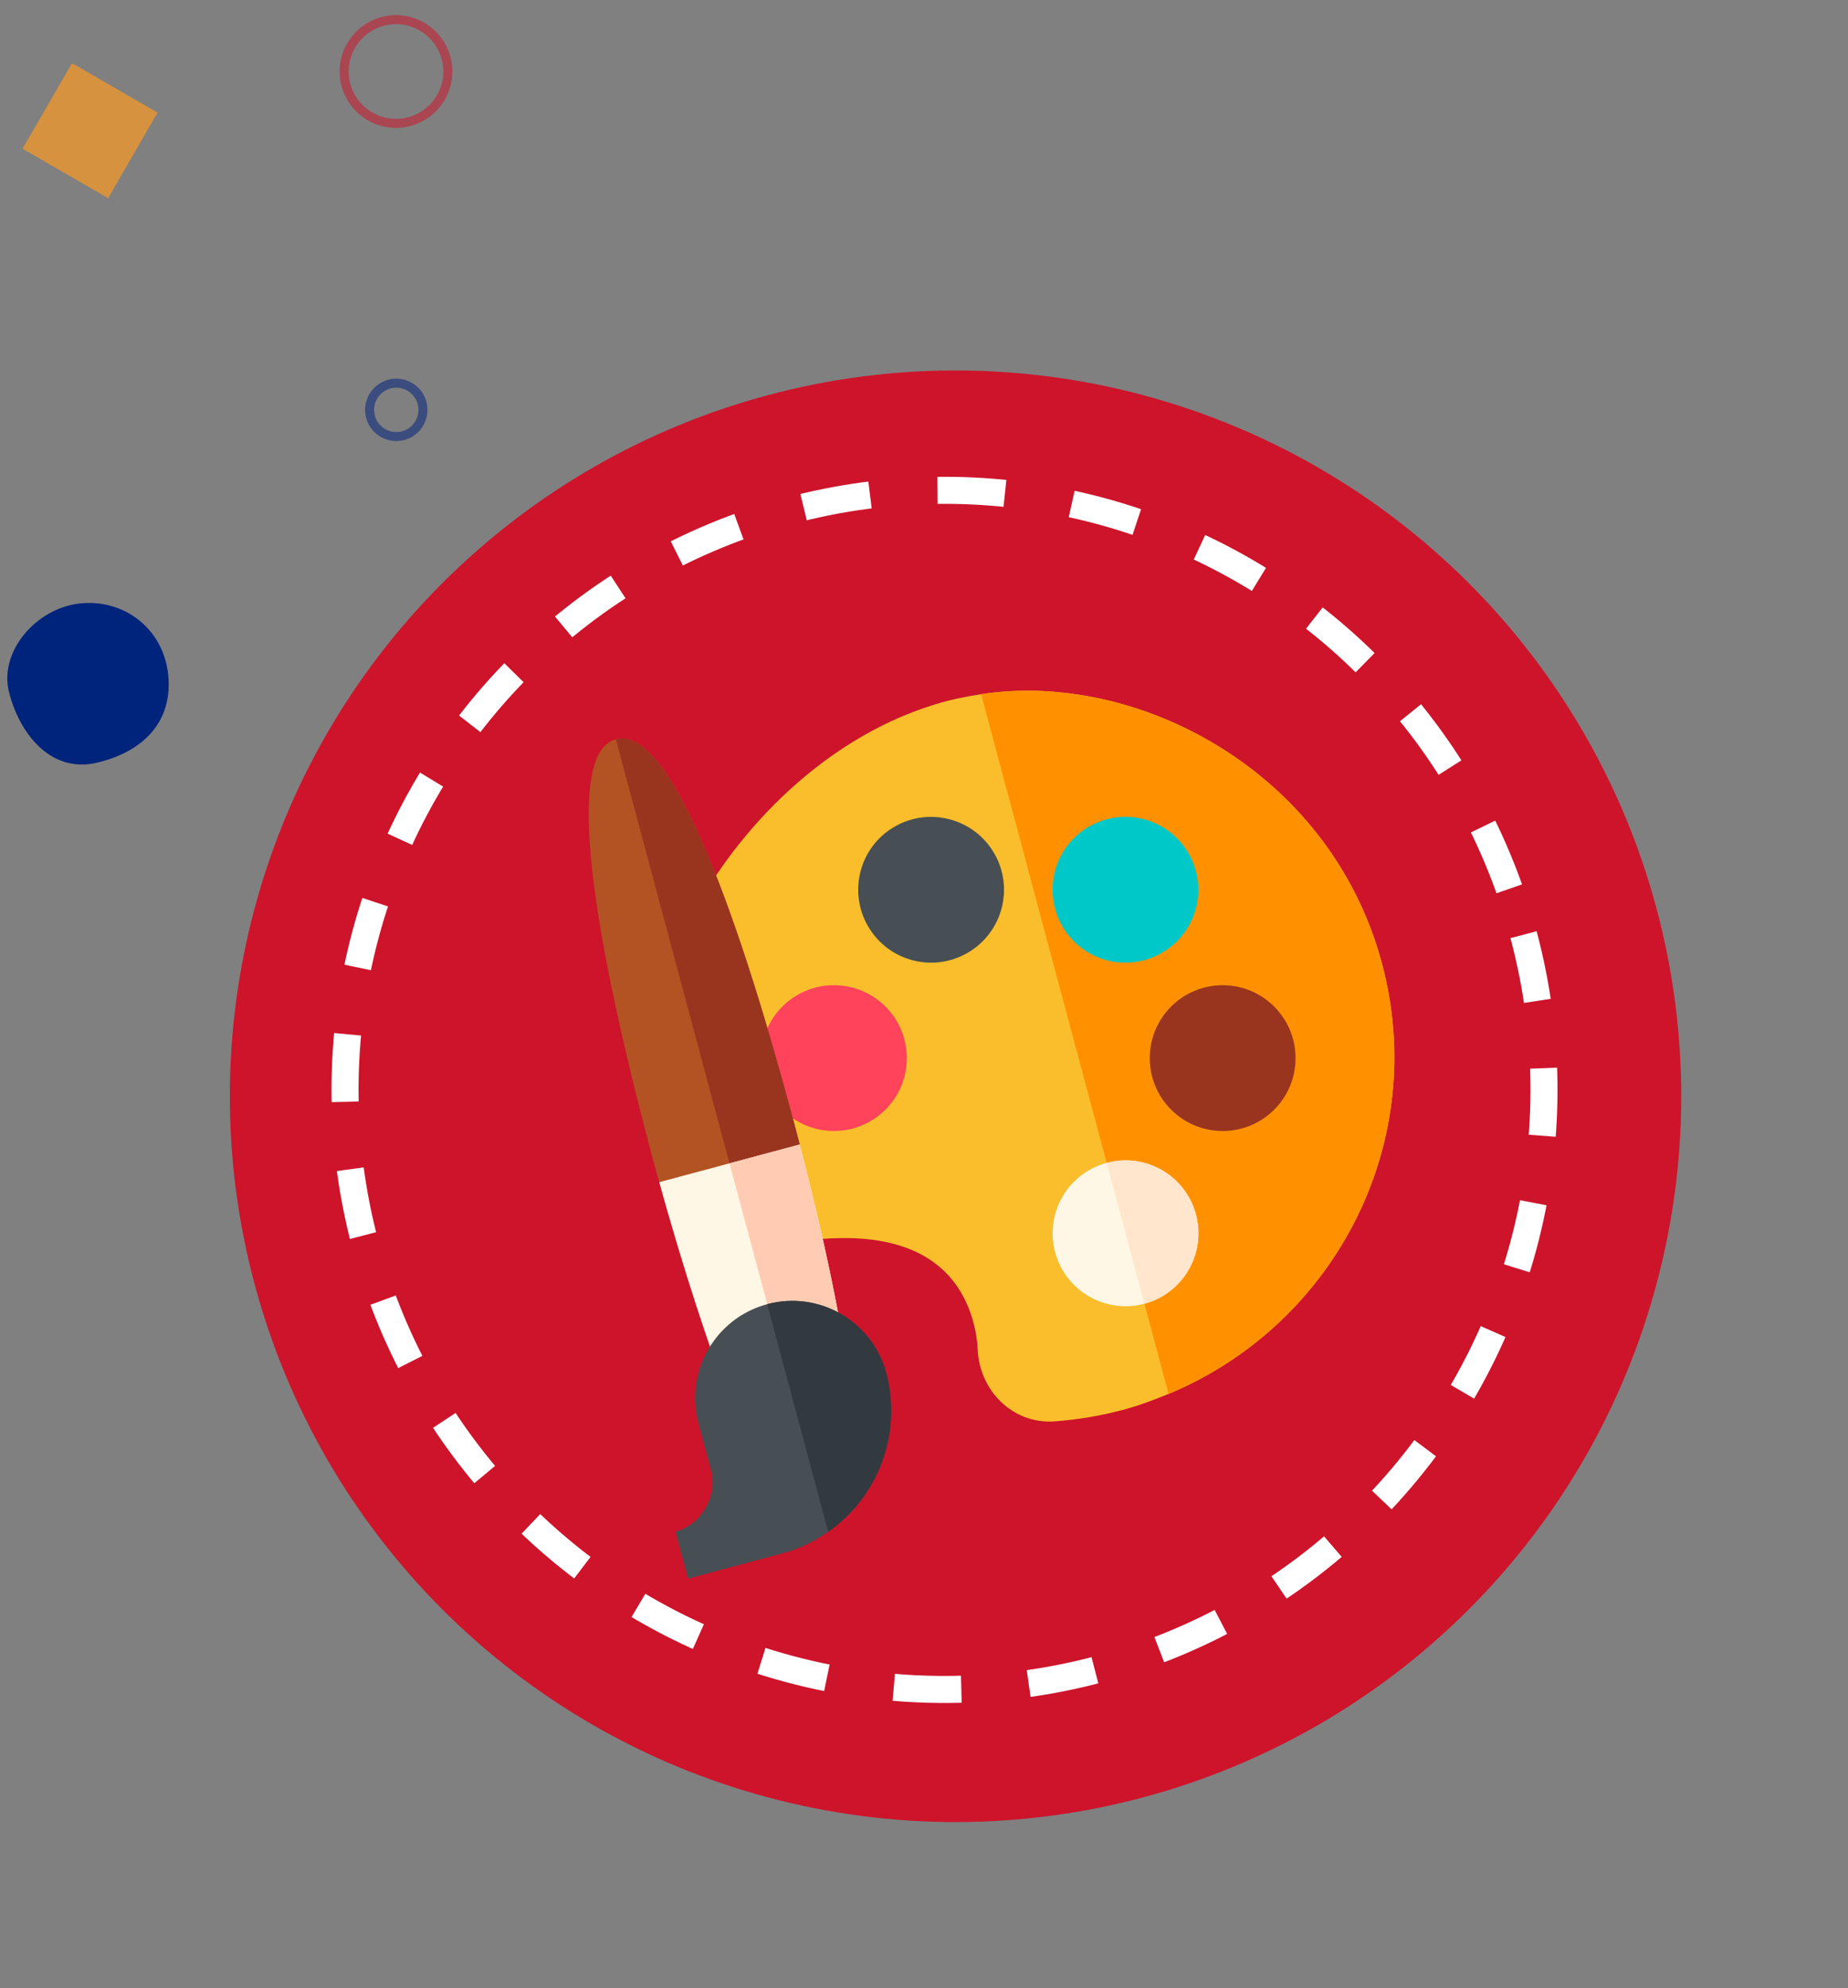 <svg width="410" height="441" viewBox="0 0 410 441" fill="none" xmlns="http://www.w3.org/2000/svg">
<rect x="0" y="0" width="410" height="441" fill="#808080" stroke="none"/>
<circle cx="87.86" cy="15.86" r="11.5" transform="rotate(-15 87.86 15.86)" stroke="#CD142B" stroke-opacity="0.53" stroke-width="2"/>
<circle cx="87.921" cy="90.921" r="5.921" transform="rotate(-180 87.921 90.921)" stroke="#00237C" stroke-opacity="0.54" stroke-width="2"/>
<circle cx="212" cy="243.184" r="161" transform="rotate(-15 212 243.184)" fill="#CD142B"/>
<circle cx="209.55" cy="241.77" r="133" transform="rotate(-15 209.55 241.77)" stroke="white" stroke-width="6" stroke-dasharray="15 15"/>
<path d="M37.313 149.665C36.24 139.457 27.543 132.831 17.782 133.857C8.021 134.883 -0.189 144.498 1.965 153.381C4.118 162.263 10.967 171.67 21.495 169.189C32.024 166.708 38.386 159.874 37.313 149.665Z" fill="#00237C"/>
<g clip-path="url(#clip0)">
<path d="M217.669 153.996C214.243 154.522 210.827 155.213 207.441 156.259C181.034 164.365 161.92 186.468 152.837 204.456L172.049 276.179L176.712 275.48C190.772 273.38 201.377 275.188 208.242 280.858C215.829 287.125 216.793 296.601 216.911 299.359C217.297 308.525 224.755 315.962 233.942 315.304C239.133 314.927 244.221 314.065 249.148 312.744C252.618 311.815 255.969 310.58 259.259 309.21C296.451 293.728 317.442 252.934 306.42 213.072C294.69 170.687 252.023 148.716 217.669 153.996Z" fill="#FABE2C"/>
<path d="M306.421 213.073C294.69 170.687 252.023 148.716 217.67 153.996L259.26 309.211C296.452 293.728 317.442 252.935 306.421 213.073Z" fill="#FF9100"/>
<path d="M241.613 211.385C233.893 206.919 231.238 197.008 235.687 189.287C240.156 181.561 250.062 178.907 257.786 183.366C265.509 187.825 268.165 197.736 263.705 205.459L263.707 205.465C259.246 213.178 249.335 215.834 241.613 211.385Z" fill="#00C8C8"/>
<path d="M192.571 205.45C188.149 197.813 190.668 187.877 198.491 183.367C206.194 178.921 216.117 181.56 220.579 189.285C225.047 197.013 222.408 206.903 214.661 211.374C206.897 215.857 197.029 213.181 192.571 205.45Z" fill="#474F54"/>
<path d="M185.012 250.89C176.091 250.888 168.838 243.632 168.842 234.72C168.837 225.829 176.027 218.546 185.007 218.552C193.949 218.547 201.188 225.775 201.182 234.72C201.185 243.691 193.913 250.89 185.012 250.89Z" fill="#FF435B"/>
<path d="M271.262 250.887C262.343 250.889 255.086 243.679 255.092 234.717C255.09 225.753 262.361 218.544 271.262 218.547C280.184 218.549 287.436 225.805 287.432 234.717C287.437 243.659 280.186 250.895 271.262 250.887Z" fill="#99341F"/>
<path d="M136.638 163.992C123.728 167.451 134.009 216.663 144.829 257.041C145.315 258.856 145.784 260.515 146.261 262.238L158.683 264.49L163.24 263.269L170.616 261.293L177.431 253.886C176.981 252.155 176.564 250.514 176.07 248.67C165.25 208.291 149.548 160.532 136.638 163.992Z" fill="#B35324"/>
<path d="M177.429 253.886C176.979 252.155 176.562 250.514 176.068 248.67C165.249 208.292 149.547 160.532 136.637 163.992L163.238 263.269L170.614 261.293L177.429 253.886Z" fill="#99341F"/>
<path d="M161.844 258.063L146.26 262.238C152.616 285.215 157.989 299.988 158.436 301.36L172.44 297.607L186.443 293.855C185.899 291.276 183.695 277.956 177.43 253.886L161.844 258.063Z" fill="#FFF7E6"/>
<path d="M177.43 253.886L161.844 258.062L172.44 297.607L186.443 293.855C185.899 291.276 183.695 277.955 177.43 253.886Z" fill="#FFCCB3"/>
<path d="M170.215 289.304C158.729 292.382 151.891 304.225 154.969 315.712L157.759 326.126C159.297 331.867 155.622 338.232 149.881 339.77L152.672 350.184L173.846 344.51C177.516 343.527 180.785 341.845 183.746 339.801C194.686 332.247 200.256 318.109 196.624 304.551C193.546 293.064 181.702 286.226 170.215 289.304Z" fill="#474F54"/>
<path d="M196.623 304.551C193.545 293.064 181.702 286.226 170.215 289.304L183.745 339.801C194.685 332.247 200.256 318.109 196.623 304.551Z" fill="#32393F"/>
<path d="M253.898 289.204C262.525 286.892 267.645 278.025 265.333 269.397C263.021 260.77 254.154 255.651 245.527 257.962C236.9 260.274 231.78 269.142 234.092 277.769C236.403 286.396 245.271 291.515 253.898 289.204Z" fill="#FFF7E6"/>
<path d="M265.333 269.398C263.022 260.771 254.154 255.651 245.527 257.963L253.898 289.204C262.525 286.892 267.645 278.025 265.333 269.398Z" fill="#FFE6CC"/>
</g>
<path fill-rule="evenodd" clip-rule="evenodd" d="M5.012 32.995L15.972 14.011L34.955 24.972L23.995 43.955L5.012 32.995Z" fill="#FF9B21" fill-opacity="0.68"/>
<defs>
<clipPath id="clip0">
<rect width="184" height="184" fill="white" transform="translate(105.049 172.455) rotate(-15)"/>
</clipPath>
</defs>
</svg>
